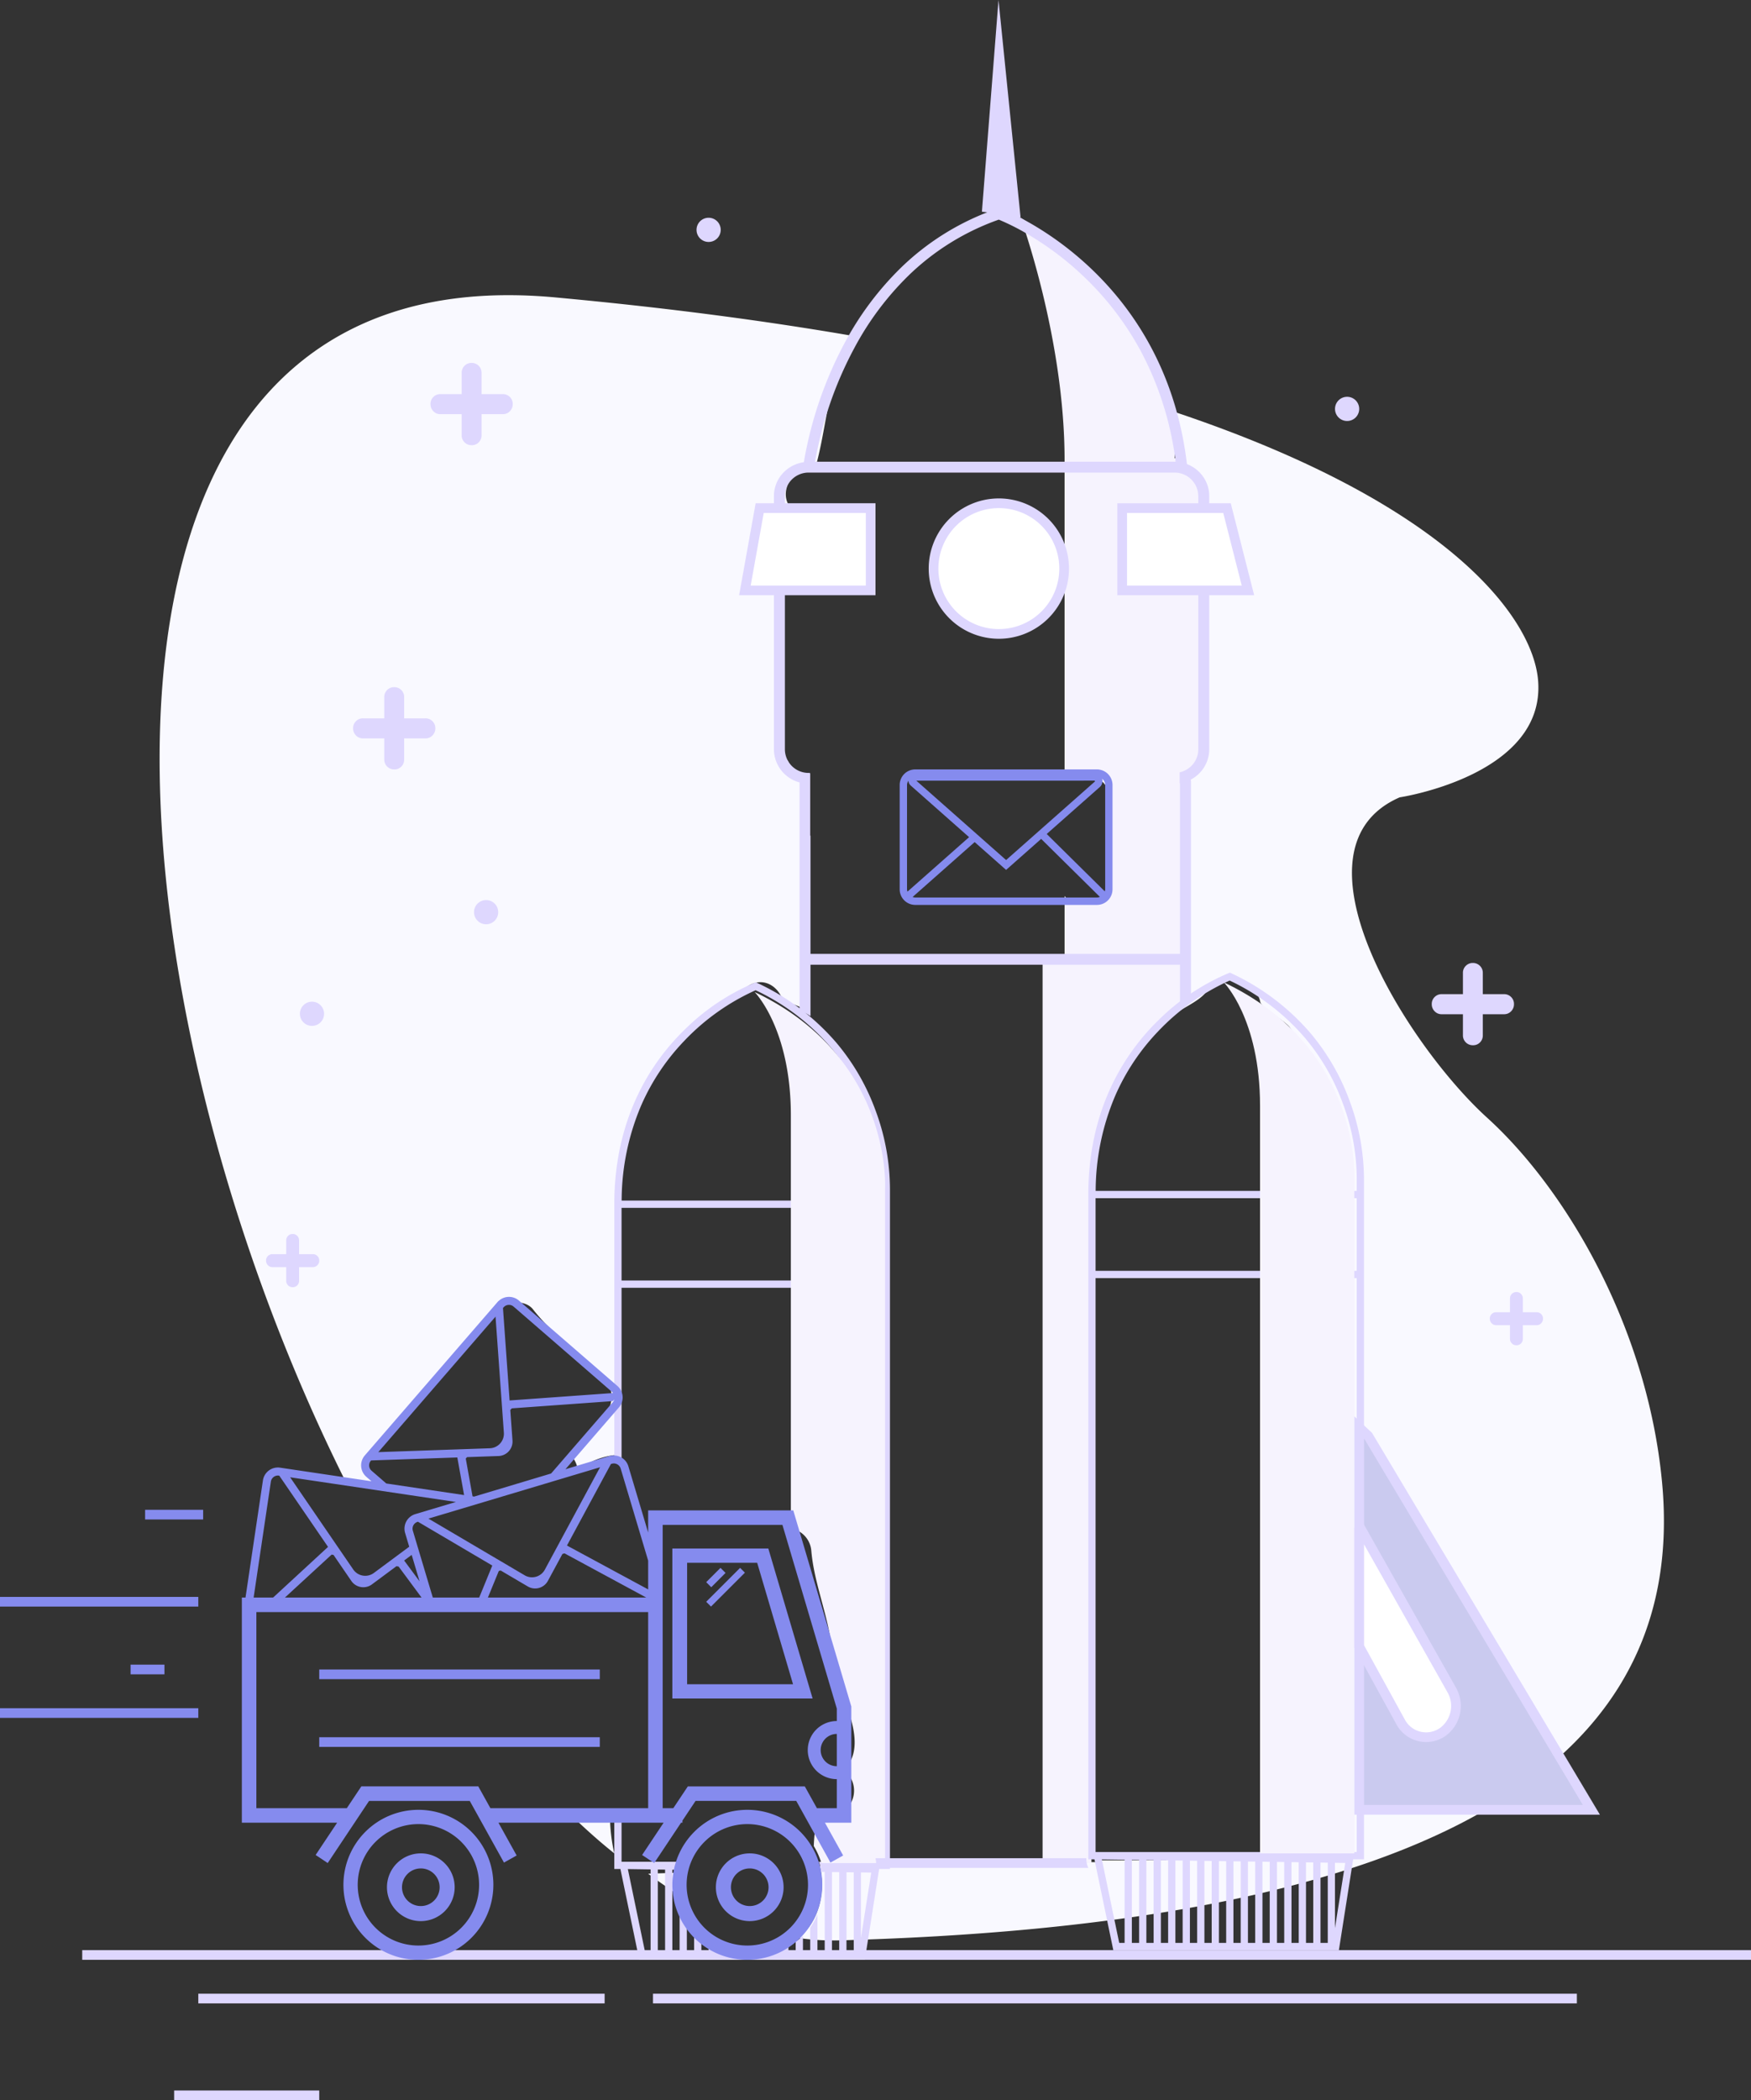 <svg id="Group" xmlns="http://www.w3.org/2000/svg" xmlns:xlink="http://www.w3.org/1999/xlink" width="362" height="434" viewBox="0 0 362 434">
  <rect x="0" y="0" width="362" height="434" fill="#333333" stroke="none"/>
  <defs>
    <clipPath id="clip-path">
      <path id="Clip_12" data-name="Clip 12" d="M0,434H362V0H0Z" fill="none"/>
    </clipPath>
  </defs>
  <path id="Fill_1" data-name="Fill 1" d="M81.8.459C-25.1-9.4-13.362,141.477,38.408,245.076a3.718,3.718,0,0,1,.826.186,15.567,15.567,0,0,0,6.2.707c.176-.007.334-.046.5-.063a5.3,5.3,0,0,1-2.188-1.945,5,5,0,0,1,1.794-6.813c.1-.049.2-.094.3-.142.017-.024.026-.046.044-.069a185.953,185.953,0,0,1,13.343-15.4c4.238-4.584,6.436-9.615,11.905-12.735,1.752-1,4.715-.944,6.061.779,3.067,3.926,7.17,7.324,10.98,10.514,2.067,1.731,4.518,3.314,5.107,6.167.653,3.165-.962,5.232-3.079,7.332a50.163,50.163,0,0,0-5.357,6,5.08,5.08,0,0,1,1.412,2.276c.1.3.16.607.239.911a15.277,15.277,0,0,1,7.029-3.016,6.545,6.545,0,0,1,.987-.07c-.03-4.561-.331-9.1-.143-13.733a5.079,5.079,0,0,1,.838-2.66c-.778-6.028-.154-12.26-.589-18.318a126.869,126.869,0,0,1,1.526-28.817c2.437-15.728,12.441-25.3,25.534-33.42,2.842-1.762,5.542-.292,6.743,2a4.361,4.361,0,0,1,.853,1.038c.069.118,3.466,1.35,3.984,1.74.178.135.316.283.477.423V99.2c-.143-.07-.3-.129-.432-.21a4.464,4.464,0,0,1-3.43-2.823h-.841v-53h.917c-1.586-2.91.843-7.37,4.521-7.466l.194-.082a5.33,5.33,0,0,1,.972-.175c2.565-9.2,2.464-19.271,8.37-26.909C125.6,5.338,104.961,2.595,81.8.459" transform="translate(33 61)" fill="#f9f9ff"/>
  <path id="Fill_3" data-name="Fill 3" d="M0,0C2.638,2.5,5.3,4.854,8,7A34.855,34.855,0,0,1,7.125.153C4.757.173,2.374.1,0,0" transform="translate(119 376)" fill="#f9f9ff"/>
  <path id="Fill_5" data-name="Fill 5" d="M178.6,221.2c-3.013-31.6-19.585-60.182-36.157-75.227s-42.183-55.668-18.078-66.2c0,0,30.13-4.514,28.624-24.073C152.005,42.888,134.857,19.114,77.45,0A4.741,4.741,0,0,1,77.6.581c1.332,9,3.494,17.958,3.9,27.074.42,9.384-1.861,18.119-4,27.167-3.084,13.065,2.96,29.218-4.553,41.011A5.123,5.123,0,0,1,66.1,97.627a13.409,13.409,0,0,1-2.558-1.783v4.738H61.659V136h1.13v7.66c1.82-4.554,5.526-8.911,8.324-12.464a35.738,35.738,0,0,1,7.028-6.819c1.7-1.247,5.636-2.941,6.5-4.881,1.582-3.543,5.339-3.081,7.507-.888a4.291,4.291,0,0,1,3.4,3.462c.258,1.115,5.1,3.9,6.1,5.216a15.491,15.491,0,0,1,2.953,8.057c.637,5.788,1.127,12.692.315,18.474-.5,3.59-1.8,6.414-4.147,8.233v137.38H61.471v.376H6.106v-.193a5.392,5.392,0,0,1-1.624.987c1.262,5.415-.13,11.516-4.482,14.88a51.637,51.637,0,0,0,8.554.5C118.342,312.973,184.786,286.034,178.6,221.2" transform="translate(165 85)" fill="#f9f9ff"/>
  <path id="Fill_7" data-name="Fill 7" d="M6.7,2.373A12.7,12.7,0,0,1,6.21,0C4.145.068,2.076.124,0,.2Q3.478,2.817,7,5q-.194-1.3-.3-2.627" transform="translate(134 387)" fill="#f9f9ff"/>
  <path id="Fill_9" data-name="Fill 9" d="M31.816,49.646S34.846,22.566,0,0C0,0,9.09,24.823,9.09,50.022v65.892a5.541,5.541,0,0,1,.758-.059c.411.014.82.02,1.23.021q.875.034-.236-.09c1.747-1.325,4.657-.651,6.1.781,1.715,1.7,1.692,3.984.788,6.06.455-1.046.223-.316.071.221V135.72a4.323,4.323,0,0,1,0,1.969V141.1H15.285a4.682,4.682,0,0,1-5.968-.665c-.088-.086-.145-.191-.227-.281v12.166H4.545V340h10.1V206.246a9.934,9.934,0,0,1-.179-3.259,5.479,5.479,0,0,1-.059-1.143c.694-13.63,6.436-31.3,18.4-39.169.112-.074.224-.113.336-.176l.185-7.543,1.515-39.115a11.475,11.475,0,0,0,3.03-7.522V60.177a9.464,9.464,0,0,0-6.06-10.531" transform="translate(211 45)" fill="#f6f3fe"/>
  <path id="Clip_12-2" data-name="Clip 12" d="M0,434H362V0H0Z" fill="none"/>
  <g id="Group-2" data-name="Group" clip-path="url(#clip-path)">
    <path id="Fill_11" data-name="Fill 11" d="M51.8,202H5.163l-3.9-18.767H0V45.855c0-18.1,7.871-29.57,14.474-36.007A45.707,45.707,0,0,1,28.985.11l.3-.11.285.135A48.307,48.307,0,0,1,45.926,12.5a46.087,46.087,0,0,1,8.089,13.993,46.811,46.811,0,0,1,2.975,16.4V183.233H54.75L51.8,202h0Zm-3.8-18.1h0v16.6h1.5v-16.58Zm-3-.042V200.5h1.5V183.875Zm-3-.043V200.5h1.5V183.831Zm-3-.043V200.5h1.5V183.79l-1.5-.023Zm-3-.044V200.5h1.5V183.746l-1.5-.023Zm-3-.041V200.5h1.5V183.7Zm-3-.044h0V200.5h1.5V183.659Zm-3-.043h0v16.9h1.5V183.615Zm-3-.044V200.5h1.5V183.573Zm-3-.041V200.5h1.5V183.53l-1.5-.021Zm-3-.044h0V200.5h1.5V183.487Zm-3-.043V200.5h1.5V183.443Zm-3-.043V200.5h1.5V183.4Zm-3-.044H9V200.5h1.5V183.357Zm-6.2-.088L6.385,200.5H7.5V183.314Zm48.191.694v13.5l2.125-13.467ZM1.5,63.122V181.727l.366,0H55.49V63.122Zm0-16.515V61.62H55.49V46.607ZM29.218,1.632a46.684,46.684,0,0,0-14.8,10.512A45.6,45.6,0,0,0,5.6,25.34,50.52,50.52,0,0,0,1.517,45.1H55.49V42.853a44.588,44.588,0,0,0-2.86-15.784,44.63,44.63,0,0,0-7.751-13.477A46.676,46.676,0,0,0,29.218,1.632Z" transform="translate(225 201)" fill="#ded7fe"/>
    <path id="Fill_13" data-name="Fill 13" d="M0,0S7.5,7.5,7.5,25.5V180h19.49V40.5S28.486,13.5,0,0" transform="translate(253 203)" fill="#f6f3fe"/>
    <path id="Fill_14" data-name="Fill 14" d="M51.8,202H5.163l-3.9-18.767H0V172.823c.385,0,.772-.01,1.147-.018L1.5,172.8v8.929l.366,0H13.135a10.345,10.345,0,0,0-.066,1.661L12,183.379V200.5h1.5V185.9c.021.076.04.155.059.231v.005c.029.12.059.245.1.364A22.482,22.482,0,0,0,15,192.87V200.5h1.5v-5.019a9.847,9.847,0,0,0,1.5,1.514V200.5h1.5v-2.476a13.252,13.252,0,0,0,1.5.755V200.5h1.5v-1.142c.442.143.932.279,1.5.414v.728h1.5v-.438c.59.1,1.053.165,1.5.211v.228h1.5v-.124c.136,0,.285.007.455.007.362,0,.725-.012,1.045-.022v.139h1.5v-.241c.445-.049,1-.108,1.5-.209v.45h1.5v-.851c.07-.023.145-.041.217-.059s.163-.04.238-.066c.313-.113.607-.251.891-.384l.022-.01.132-.062V200.5h1.5v-2.27a11.368,11.368,0,0,0,1.5-1.165V200.5h1.5v-5.182a13.1,13.1,0,0,0,1.5-2.761V200.5h1.5V183.831l-.677-.009a16.854,16.854,0,0,0-.511-2.091H55.49V63.122H1.5V98.7a6.029,6.029,0,0,0-.8-.053,6.738,6.738,0,0,0-.7.037V45.855c0-18.1,7.871-29.57,14.474-36.007A45.707,45.707,0,0,1,28.985.11l.3-.11.285.135A48.307,48.307,0,0,1,45.926,12.5a46.087,46.087,0,0,1,8.089,13.993,46.811,46.811,0,0,1,2.975,16.4V183.233H54.75L51.8,202h0Zm-3.8-18.1h0v16.6h1.5v-16.58Zm-3-.042V200.5h1.5V183.875ZM9,183.334H9V200.5h1.5V183.357Zm-6.2-.088L6.385,200.5H7.5V183.314Zm48.191.694v13.509l2.125-13.478ZM1.5,46.607V61.62H55.49V46.607ZM29.218,1.632a46.721,46.721,0,0,0-14.8,10.512A45.6,45.6,0,0,0,5.6,25.34,50.52,50.52,0,0,0,1.517,45.1H55.49V42.853a44.49,44.49,0,0,0-2.86-15.784,44.634,44.634,0,0,0-7.751-13.477A46.707,46.707,0,0,0,29.218,1.632Z" transform="translate(127 203)" fill="#ded7fe"/>
    <path id="Fill_15" data-name="Fill 15" d="M0,0S7.5,7.5,7.5,25.5v85.354a5.092,5.092,0,0,1,4.232,4.646c.511,5.877,2.747,11.527,3.81,17.324a87.949,87.949,0,0,0,2.817,12.617c1.55,4.563,4.309,11.251.108,15.318-.037.038-.075.066-.114.1a4.045,4.045,0,0,1,1.612,1.717,5.329,5.329,0,0,1-.78,6.04c-.876,1.105-6.249,3.686-6.3,2.42a31.314,31.314,0,0,0-.642,5.449A15.555,15.555,0,0,1,13.805,180H26.986V40.5S28.486,13.5,0,0" transform="translate(156 205)" fill="#f6f3fe"/>
    <path id="Fill_16" data-name="Fill 16" d="M7.563,167h0a5.952,5.952,0,0,0-2.267-1.058V118.688A7.126,7.126,0,0,1,0,111.866V59.52a6.99,6.99,0,0,1,1.786-4.662,7.251,7.251,0,0,1,4.4-2.343,80.963,80.963,0,0,1,8.255-24.3A63.525,63.525,0,0,1,26.447,12.141,53.4,53.4,0,0,1,46.139.131L46.52,0l.38.136c.336.121,33.7,12.576,38.487,52.77a7.215,7.215,0,0,1,3.316,2.56A6.953,6.953,0,0,1,90,59.52v52.346a7.077,7.077,0,0,1-3.831,6.244c0,.034.009.068.014.1a2.765,2.765,0,0,1,.035.383v44.159a4.361,4.361,0,0,0-2.269,1.66v-8.053H7.563V167Zm0-37.311v24.428H83.949v-35.26l-.032,0h-.01l-.021,0V116.6a4.962,4.962,0,0,0,2.746-1.682,4.819,4.819,0,0,0,1.1-3.055V59.52a4.894,4.894,0,0,0-4.916-4.861H7.185A4.894,4.894,0,0,0,2.269,59.52v52.346a4.894,4.894,0,0,0,4.916,4.861h.257a.716.716,0,0,0,.03.109.714.714,0,0,1,.028.1v12.757ZM46.489,2.387A51.186,51.186,0,0,0,28.074,13.705,61.024,61.024,0,0,0,16.682,28.813,78.243,78.243,0,0,0,8.5,52.415H83.049a65.749,65.749,0,0,0-7.176-22.806A61.523,61.523,0,0,0,64.359,14.438,63.412,63.412,0,0,0,53.05,5.748,48.654,48.654,0,0,0,46.489,2.387Z" transform="translate(160 43)" fill="#ded7fe"/>
    <path id="Fill_17" data-name="Fill 17" d="M0,0A4.732,4.732,0,0,1,.052,2H44a4.555,4.555,0,0,1-.414-2Z" transform="translate(181 384)" fill="#ded7fe"/>
    <path id="Fill_18" data-name="Fill 18" d="M27,13.5A13.5,13.5,0,1,1,13.5,0,13.5,13.5,0,0,1,27,13.5" transform="translate(193 104)" fill="#fff"/>
    <path id="Stroke_19" data-name="Stroke 19" d="M27,13.5A13.5,13.5,0,1,1,13.5,0,13.5,13.5,0,0,1,27,13.5Z" transform="translate(193 104)" fill="none" stroke="#ded7fe" stroke-miterlimit="10" stroke-width="2"/>
    <path id="Fill_20" data-name="Fill 20" d="M3.059,0,0,17H26V0Z" transform="translate(154 105)" fill="#fff"/>
    <path id="Stroke_21" data-name="Stroke 21" d="M3.059,0,0,17H26V0Z" transform="translate(154 105)" fill="none" stroke="#ded7fe" stroke-miterlimit="10" stroke-width="2"/>
    <path id="Fill_22" data-name="Fill 22" d="M0,0H21.667L26,17H0Z" transform="translate(232 105)" fill="#fff"/>
    <path id="Stroke_23" data-name="Stroke 23" d="M0,0H21.667L26,17H0Z" transform="translate(232 105)" fill="none" stroke="#ded7fe" stroke-miterlimit="10" stroke-width="2"/>
    <path id="Fill_24" data-name="Fill 24" d="M40.8,28H3.2A3.219,3.219,0,0,1,0,24.769V3.231A3.219,3.219,0,0,1,3.2,0H40.8A3.219,3.219,0,0,1,44,3.231V24.769A3.219,3.219,0,0,1,40.8,28ZM15.5,15.018,2.673,26.36a1.673,1.673,0,0,0,.526.107H40.8a1.65,1.65,0,0,0,.589-.122L29.249,14.357,22,20.767ZM1.807,2.335h0a1.655,1.655,0,0,0-.29.9V24.769a1.623,1.623,0,0,0,.094.477l0,.011L14.347,14,2.281,3.331a1.439,1.439,0,0,1-.474-1Zm40.034-.4h0a1.608,1.608,0,0,1-.463,1.7L30.395,13.343,42.4,25.2l.012-.038.011-.037v0a1.27,1.27,0,0,0,.063-.347V3.231a1.669,1.669,0,0,0-.642-1.3Zm-38.4.392L22,18.729,40.378,2.48l-.059-.159Z" transform="translate(186 159)" fill="#858bee"/>
    <path id="Fill_25" data-name="Fill 25" d="M0,79H48L1.86,1.731,0,0Z" transform="translate(281 295)" fill="#cacaef"/>
    <path id="Stroke_26" data-name="Stroke 26" d="M0,79H48L1.86,1.731,0,0Z" transform="translate(281 295)" fill="none" stroke="#ded7fe" stroke-miterlimit="10" stroke-width="2"/>
    <path id="Fill_27" data-name="Fill 27" d="M19.141,33.252.374,0,0,.243v24.01L8.526,39.77a5.986,5.986,0,0,0,8.9,2.027,6.662,6.662,0,0,0,1.715-8.544" transform="translate(281 316)" fill="#fff"/>
    <path id="Stroke_28" data-name="Stroke 28" d="M19.141,33.252.374,0,0,.243v24.01L8.526,39.77a5.986,5.986,0,0,0,8.9,2.027A6.662,6.662,0,0,0,19.141,33.252Z" transform="translate(281 316)" fill="none" stroke="#ded7fe" stroke-miterlimit="10" stroke-width="2"/>
    <path id="Fill_29" data-name="Fill 29" d="M0,43.75,3.429,0,8,45s-5.333-1-8-1.25" transform="translate(203)" fill="#ded7fe"/>
    <path id="Fill_30" data-name="Fill 30" d="M0,0H345" transform="translate(17 403)" fill="#cacaef"/>
    <path id="Fill_31" data-name="Fill 31" d="M144.38,0a15.975,15.975,0,0,1-10.21,0H0V2H345V0Z" transform="translate(17 403)" fill="#ded7fe"/>
    <path id="Fill_32" data-name="Fill 32" d="M0,0H84" transform="translate(41 412)" fill="#cacaef"/>
    <path id="Fill_33" data-name="Fill 33" d="M0,2H84V0H0Z" transform="translate(41 412)" fill="#ded7fe"/>
    <path id="Fill_34" data-name="Fill 34" d="M0,0H191" transform="translate(135 412)" fill="#cacaef"/>
    <path id="Fill_35" data-name="Fill 35" d="M0,2H191V0H0Z" transform="translate(135 412)" fill="#ded7fe"/>
    <path id="Fill_36" data-name="Fill 36" d="M0,0H30" transform="translate(36 433)" fill="#cacaef"/>
    <path id="Fill_37" data-name="Fill 37" d="M0,2H30V0H0Z" transform="translate(36 432)" fill="#ded7fe"/>
    <path id="Fill_38" data-name="Fill 38" d="M16.408,7.037A1.986,1.986,0,0,1,17,8.5a2.047,2.047,0,0,1-.592,1.481,1.961,1.961,0,0,1-1.463.609H10.555v4.355a2.02,2.02,0,0,1-.574,1.463A1.971,1.971,0,0,1,8.5,17a2.024,2.024,0,0,1-2.055-2.055V10.59H2.055A1.956,1.956,0,0,1,.592,9.981,2.047,2.047,0,0,1,0,8.5,1.986,1.986,0,0,1,.592,7.037a1.988,1.988,0,0,1,1.463-.592H6.445V2.055A1.986,1.986,0,0,1,7.037.592,1.988,1.988,0,0,1,8.5,0a2.024,2.024,0,0,1,2.055,2.055V6.445h4.389a1.992,1.992,0,0,1,1.463.592" transform="translate(89 75)" fill="#ded7fe"/>
    <path id="Fill_39" data-name="Fill 39" d="M16.408,7.037A1.986,1.986,0,0,1,17,8.5a2.047,2.047,0,0,1-.592,1.481,1.961,1.961,0,0,1-1.463.609H10.555v4.355a2.02,2.02,0,0,1-.574,1.463A1.971,1.971,0,0,1,8.5,17a2.024,2.024,0,0,1-2.055-2.055V10.59H2.055A1.956,1.956,0,0,1,.592,9.981,2.047,2.047,0,0,1,0,8.5,1.986,1.986,0,0,1,.592,7.037a1.988,1.988,0,0,1,1.463-.592H6.445V2.055A1.986,1.986,0,0,1,7.037.592,1.988,1.988,0,0,1,8.5,0a2.024,2.024,0,0,1,2.055,2.055V6.445h4.389a1.992,1.992,0,0,1,1.463.592" transform="translate(73 142)" fill="#ded7fe"/>
    <path id="Fill_40" data-name="Fill 40" d="M16.408,7.037A1.986,1.986,0,0,1,17,8.5a2.047,2.047,0,0,1-.592,1.481,1.961,1.961,0,0,1-1.463.609H10.555v4.355a2.02,2.02,0,0,1-.574,1.463A1.971,1.971,0,0,1,8.5,17a2.024,2.024,0,0,1-2.055-2.055V10.59H2.055A1.956,1.956,0,0,1,.592,9.981,2.047,2.047,0,0,1,0,8.5,1.986,1.986,0,0,1,.592,7.037a1.988,1.988,0,0,1,1.463-.592H6.445V2.055A1.986,1.986,0,0,1,7.037.592,1.988,1.988,0,0,1,8.5,0a2.024,2.024,0,0,1,2.055,2.055V6.445h4.389a1.992,1.992,0,0,1,1.463.592" transform="translate(296 199)" fill="#ded7fe"/>
    <path id="Fill_41" data-name="Fill 41" d="M10.616,4.553A1.285,1.285,0,0,1,11,5.5a1.32,1.32,0,0,1-.384.959,1.271,1.271,0,0,1-.946.395H6.83V9.669a1.3,1.3,0,0,1-.373.947A1.271,1.271,0,0,1,5.5,11,1.309,1.309,0,0,1,4.171,9.669V6.853H1.33a1.266,1.266,0,0,1-.946-.395A1.32,1.32,0,0,1,0,5.5a1.285,1.285,0,0,1,.384-.947A1.285,1.285,0,0,1,1.33,4.17H4.171V1.329A1.29,1.29,0,0,1,4.554.383,1.285,1.285,0,0,1,5.5,0a1.285,1.285,0,0,1,.946.383,1.291,1.291,0,0,1,.384.947V4.17H9.67a1.289,1.289,0,0,1,.946.383" transform="translate(308 267)" fill="#ded7fe"/>
    <path id="Fill_42" data-name="Fill 42" d="M10.616,4.553A1.285,1.285,0,0,1,11,5.5a1.32,1.32,0,0,1-.384.959,1.271,1.271,0,0,1-.946.395H6.83V9.669a1.3,1.3,0,0,1-.373.947A1.271,1.271,0,0,1,5.5,11,1.309,1.309,0,0,1,4.171,9.669V6.853H1.33a1.266,1.266,0,0,1-.946-.395A1.32,1.32,0,0,1,0,5.5a1.285,1.285,0,0,1,.384-.947A1.285,1.285,0,0,1,1.33,4.17H4.171V1.329A1.29,1.29,0,0,1,4.554.383,1.285,1.285,0,0,1,5.5,0a1.285,1.285,0,0,1,.946.383,1.291,1.291,0,0,1,.384.947V4.17H9.67a1.289,1.289,0,0,1,.946.383" transform="translate(55 255)" fill="#ded7fe"/>
    <path id="Fill_43" data-name="Fill 43" d="M5,2.5A2.5,2.5,0,1,1,2.5,0,2.5,2.5,0,0,1,5,2.5" transform="translate(276 82)" fill="#ded7fe"/>
    <path id="Fill_44" data-name="Fill 44" d="M5,2.5A2.5,2.5,0,1,1,2.5,0,2.5,2.5,0,0,1,5,2.5" transform="translate(144 45)" fill="#ded7fe"/>
    <path id="Fill_45" data-name="Fill 45" d="M5,2.5A2.5,2.5,0,1,1,2.5,0,2.5,2.5,0,0,1,5,2.5" transform="translate(98 186)" fill="#ded7fe"/>
    <path id="Fill_46" data-name="Fill 46" d="M5,2.5A2.5,2.5,0,1,1,2.5,0,2.5,2.5,0,0,1,5,2.5" transform="translate(62 207)" fill="#ded7fe"/>
    <path id="Fill_47" data-name="Fill 47" d="M15.5,31A15.5,15.5,0,1,1,31,15.5,15.517,15.517,0,0,1,15.5,31Zm0-28.048A12.548,12.548,0,1,0,28.048,15.5,12.562,12.562,0,0,0,15.5,2.952Z" transform="translate(71 374)" fill="#858bee"/>
    <path id="Fill_48" data-name="Fill 48" d="M7,14a7,7,0,1,1,7-7A7.008,7.008,0,0,1,7,14ZM7,3.111A3.889,3.889,0,1,0,10.889,7,3.893,3.893,0,0,0,7,3.111Z" transform="translate(80 383)" fill="#858bee"/>
    <path id="Fill_49" data-name="Fill 49" d="M15.5,31A15.5,15.5,0,1,1,31,15.5,15.517,15.517,0,0,1,15.5,31Zm0-28.048A12.548,12.548,0,1,0,28.048,15.5,12.562,12.562,0,0,0,15.5,2.952Z" transform="translate(139 374)" fill="#858bee"/>
    <path id="Fill_50" data-name="Fill 50" d="M7,14a7,7,0,1,1,7-7A7.008,7.008,0,0,1,7,14ZM7,3.111A3.889,3.889,0,1,0,10.889,7,3.893,3.893,0,0,0,7,3.111Z" transform="translate(148 383)" fill="#858bee"/>
    <path id="Fill_51" data-name="Fill 51" d="M17.747,117h0l-2.494-1.666,4.446-6.672H0V62.132H.756l3.6-24.2a3.129,3.129,0,0,1,3.557-2.637l.232.034L26.8,38.106l-1.062-.92a3.14,3.14,0,0,1-.317-4.419l.153-.177L52.854,1.073,53,.9h.032a3.129,3.129,0,0,1,2.21-.9A3.1,3.1,0,0,1,57.27.755L77.646,18.414a3.144,3.144,0,0,1,.317,4.418L66.9,35.617l9.114-2.724.212-.065.016.011.012.007A3.135,3.135,0,0,1,79.907,35L84,48.7V44.121h30l12,40.526v24.016h-5.451l3.762,6.775-2.622,1.459-7.071-12.738H93.8l-2.712,4.071c0,.045,0,.091,0,.136,0,.1-.006.2,0,.3H90.8L85.249,117l-2.5-1.665,4.446-6.672H53.049l3.762,6.775L54.189,116.9l-7.071-12.738H26.3L17.748,117ZM87,47.122h0V105.66h2.2l3-4.5h24.184l2.5,4.5H123v-6a6,6,0,0,1,0-12.008V85.082l-11.24-37.96ZM24.7,101.157H48.882l2.5,4.5H84V65.134H3V105.66H21.7l3-4.5ZM123,90.318a3.335,3.335,0,0,0,0,6.67ZM53.507,56.542l-.386.1L50.87,62.132H83.6L66.715,53.006l-.439.117-3,5.558a3,3,0,0,1-4.162,1.162l-5.608-3.3Zm-17.1-10.074-.069.022a1.472,1.472,0,0,0-.987,1.83l4.126,13.813H49.07l2.705-6.612L36.407,46.468ZM18.561,53.257,8.91,62.132H37.15l-4.737-6.4-.446-.079-5.073,3.761a2.971,2.971,0,0,1-1.783.59A3,3,0,0,1,22.632,58.7l-3.677-5.37-.4-.073h0ZM7.452,36.921A1.48,1.48,0,0,0,6,38.175L2.436,62.132h4.03L17.818,51.669,7.74,36.95l-.072-.013A1.464,1.464,0,0,0,7.452,36.921Zm69.452-2.5a1.461,1.461,0,0,0-.418.061l-.183.056-9.09,16.848L84,60.453l0-5.945L78.315,35.472A1.483,1.483,0,0,0,76.9,34.421Zm-41.793,18.9-1.559,1.156,3.189,4.307ZM74.052,35.211h0L38.579,45.82,58.464,57.532a3.008,3.008,0,0,0,4.176-1.165L74.052,35.211ZM9.981,37.282,23.024,56.329a3.008,3.008,0,0,0,4.275.718L34.6,51.63l-.846-2.836a3.137,3.137,0,0,1,2.1-3.9l.225-.068,8.172-2.444ZM77,21.2l-.293.337-20.9,1.5-.308.336.453,6.3a3,3,0,0,1-2.889,3.216l-6.5.225-.27.3,1.4,7.807.33.049L63.933,36.5,76.707,21.744A1.451,1.451,0,0,0,77,21.2ZM44.546,33.183,26.724,33.8l-.048.055a1.474,1.474,0,0,0,.149,2.075l3.037,2.632,16.085,2.394Zm7.9-29.1-24.238,28,23.059-.8a3.011,3.011,0,0,0,2.9-3.226Zm2.776-2.429a1.469,1.469,0,0,0-1.112.508l-.126.144,1.369,19.1,21.359-1.534-.021-.027-.014-.02-.005-.008-.013-.02,0-.006,0-.007,0,0a.488.488,0,0,0-.088-.105L56.183,2.012A1.469,1.469,0,0,0,55.221,1.653Z" transform="translate(50 268)" fill="#858bee"/>
    <path id="Fill_52" data-name="Fill 52" d="M29,31H0V0H19.842L29,31ZM3.053,2.952v25.1h21.9l-7.414-25.1Z" transform="translate(139 320)" fill="#858bee"/>
    <path id="Fill_53" data-name="Fill 53" d="M0,7.009.991,8,8,.991,7.009,0Z" transform="translate(146 324)" fill="#858bee"/>
    <path id="Fill_54" data-name="Fill 54" d="M4,1.045,2.955,0,0,2.955,1.045,4Z" transform="translate(146 324)" fill="#858bee"/>
    <path id="Fill_55" data-name="Fill 55" d="M0,2H58V0H0Z" transform="translate(66 345)" fill="#858bee"/>
    <path id="Fill_56" data-name="Fill 56" d="M0,2H58V0H0Z" transform="translate(66 359)" fill="#858bee"/>
    <path id="Fill_57" data-name="Fill 57" d="M0,2H41V0H0Z" transform="translate(0 353)" fill="#858bee"/>
    <path id="Fill_58" data-name="Fill 58" d="M0,2H12V0H0Z" transform="translate(30 312)" fill="#858bee"/>
    <path id="Fill_59" data-name="Fill 59" d="M0,2H41V0H0Z" transform="translate(0 330)" fill="#858bee"/>
    <path id="Fill_60" data-name="Fill 60" d="M0,2H7V0H0Z" transform="translate(27 344)" fill="#858bee"/>
  </g>
</svg>
